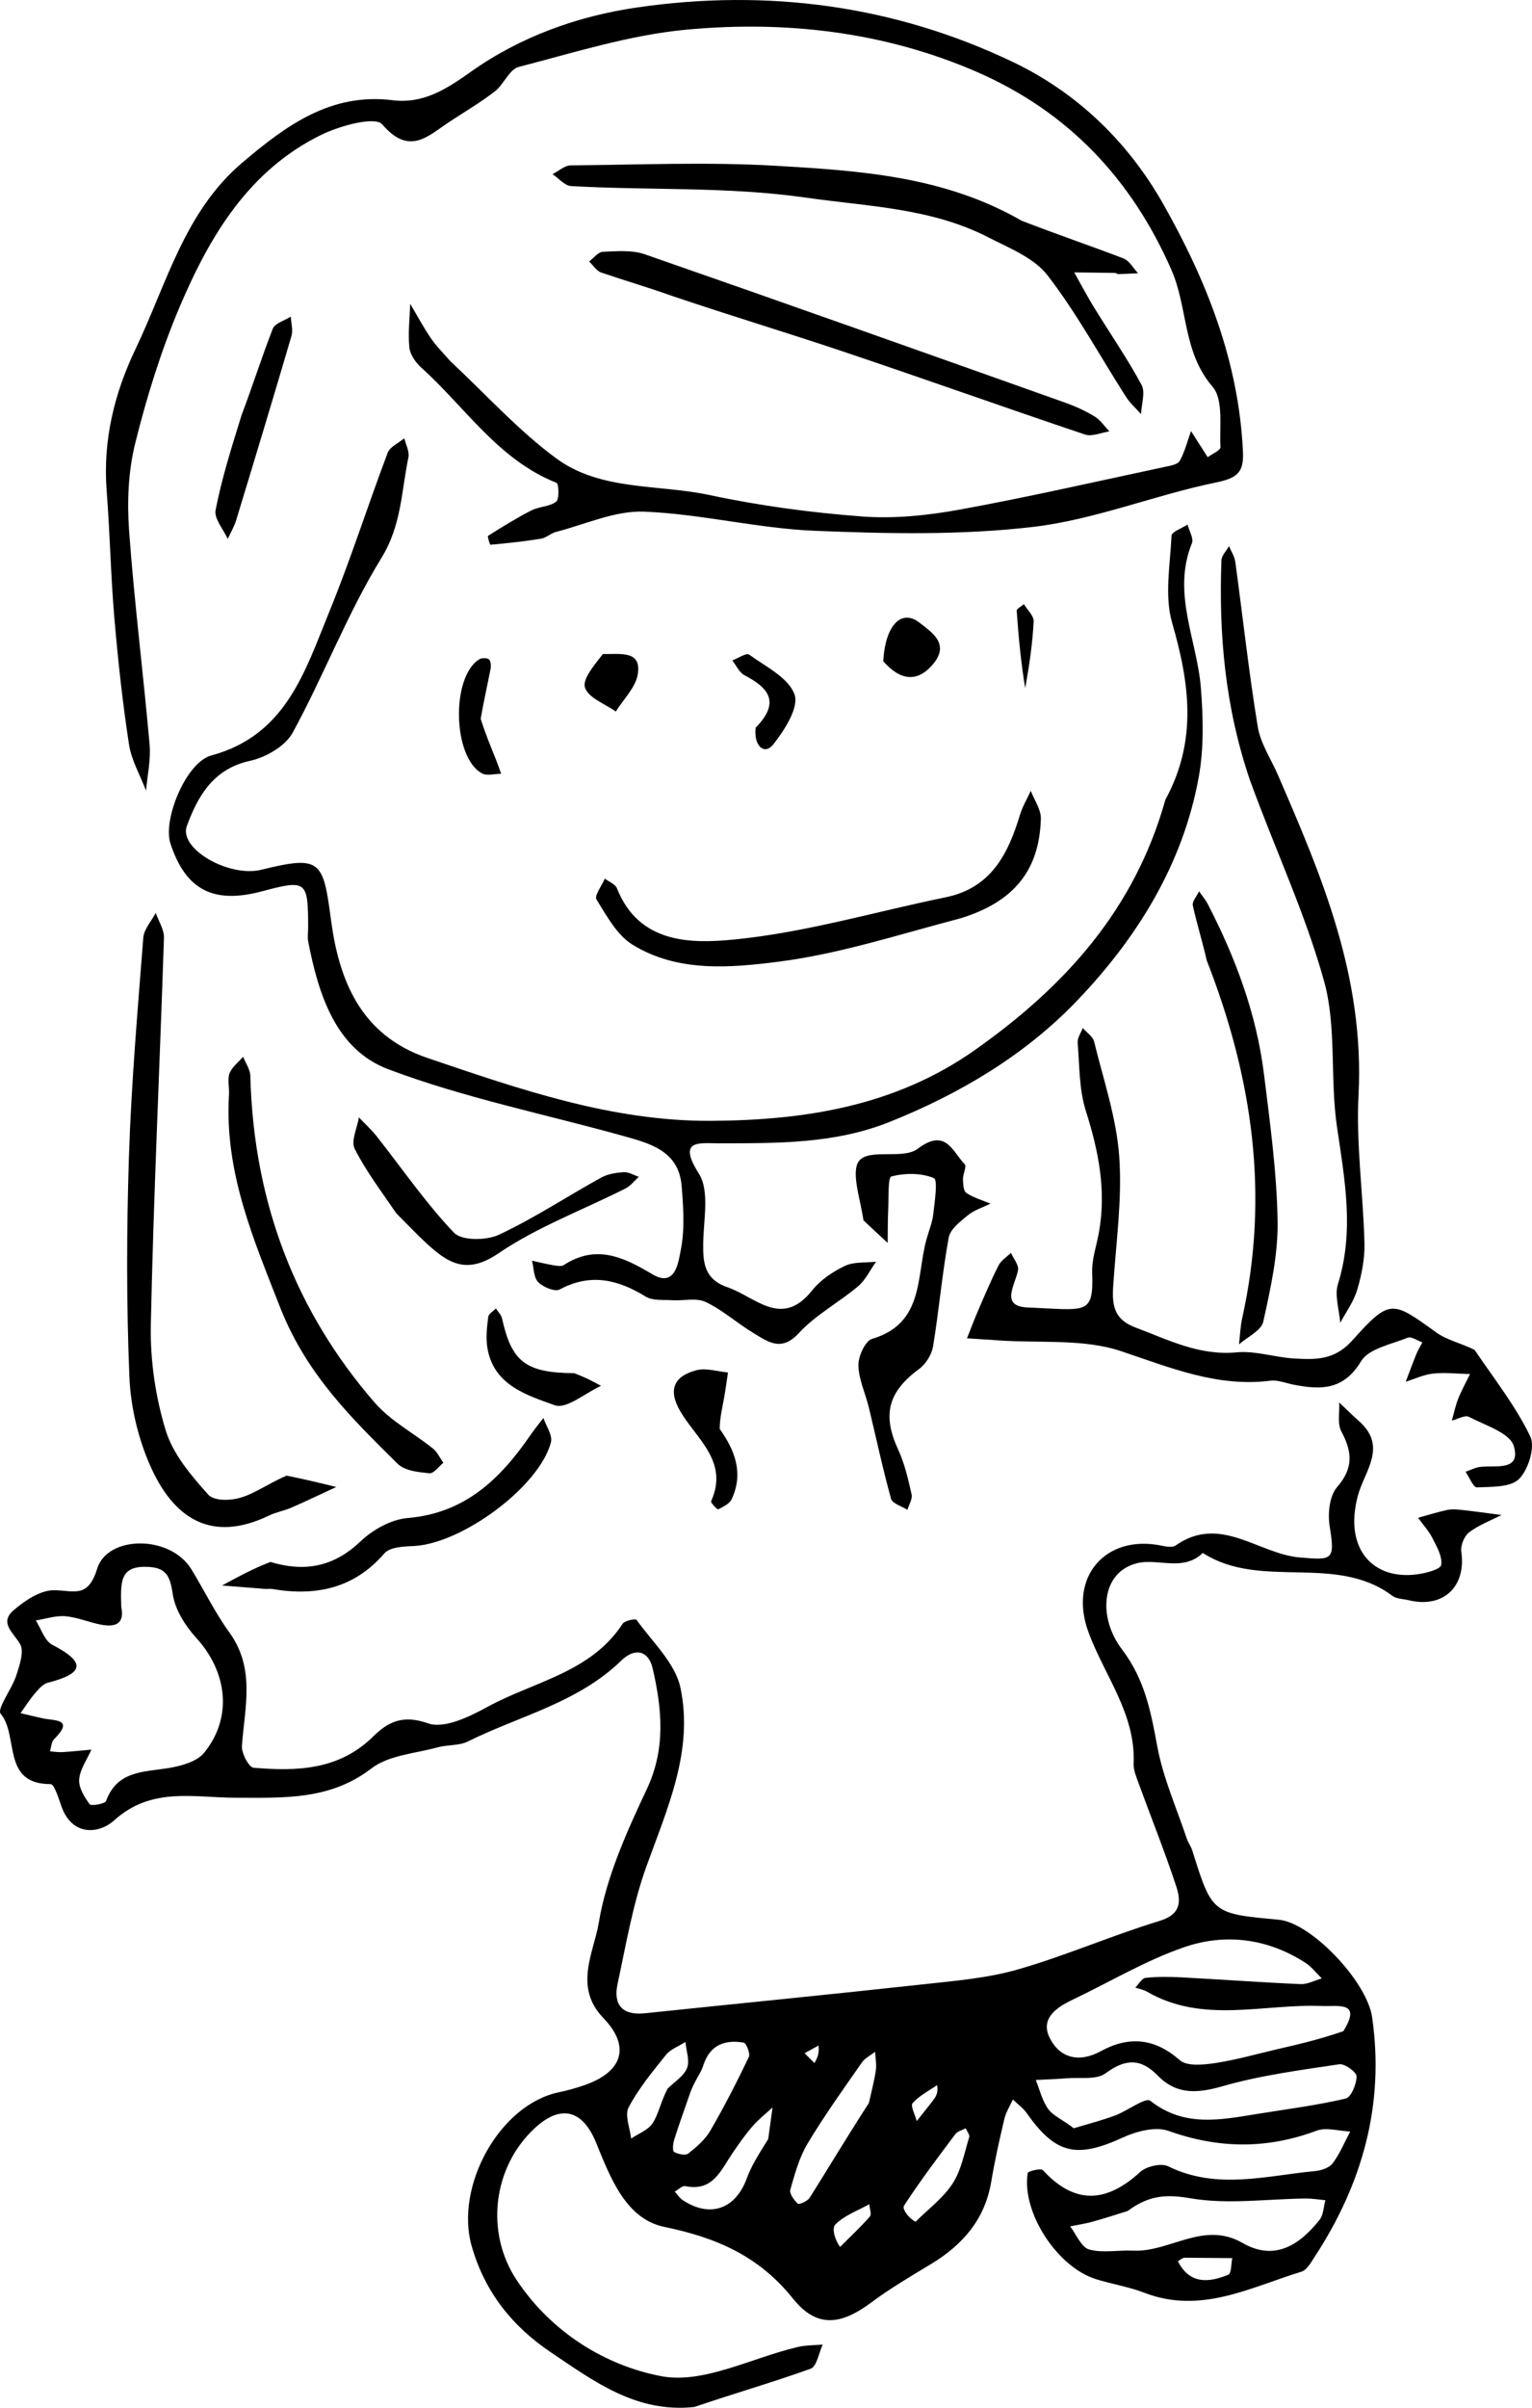 <svg width="213.109" height="334.806" xmlns="http://www.w3.org/2000/svg">

 <g>
  <title>background</title>
  <rect fill="none" id="canvas_background" height="602" width="802" y="-1" x="-1"/>
 </g>
 <g>
  <title>Layer 1</title>
  <path id="svg_1" d="m96.614,334.693c-8.109,0.882 -14.025,-3.594 -19.979,-7.594c-5.313,-3.57 -9.192,-8.334 -11.029,-14.804c-2.35,-8.275 3.868,-19.651 12.146,-21.363c1.212,-0.251 2.415,-0.591 3.584,-1c5.308,-1.855 6.41,-5.377 2.574,-9.348c-4.146,-4.292 -1.294,-9.133 -0.627,-13.172c1.059,-6.417 3.885,-12.661 6.695,-18.634c2.663,-5.662 2.1,-11.178 0.81,-16.79c-0.558,-2.426 -2.431,-2.964 -4.368,-1.078c-6.012,5.853 -14.141,7.678 -21.347,11.249c-1.22,0.605 -2.802,0.431 -4.164,0.807c-3.132,0.864 -6.819,1.08 -9.228,2.93c-5.82,4.469 -12.276,4.077 -18.874,4.083c-5.783,0.005 -11.71,-1.57 -16.929,3.147c-2.077,1.877 -5.844,2.291 -7.346,-1.99c-0.387,-1.102 -0.99,-3.052 -1.491,-3.052c-6.853,0.01 -4.386,-6.717 -6.945,-9.777c-0.567,-0.677 1.555,-3.434 2.165,-5.322c0.456,-1.413 1.13,-3.349 0.536,-4.372c-0.951,-1.636 -2.958,-2.954 -0.869,-4.737c1.551,-1.324 3.672,-2.747 5.542,-2.751c2.762,-0.006 4.748,1.241 6.05,-3.004c1.421,-4.634 10.145,-4.738 13.101,0.091c1.786,2.918 3.29,6.033 5.29,8.792c3.629,5.007 2.137,10.376 1.741,15.753c-0.075,1.017 0.969,2.996 1.622,3.051c6.008,0.51 11.896,0.341 16.645,-4.352c2.063,-2.039 4.138,-3.06 7.634,-1.819c2.236,0.794 5.771,-0.93 8.294,-2.31c6.431,-3.52 14.325,-4.733 18.765,-11.543c0.289,-0.443 1.794,-0.738 1.938,-0.536c2.184,3.064 5.364,5.982 6.096,9.408c1.867,8.746 -1.807,16.778 -4.733,24.891c-1.893,5.246 -2.828,10.851 -4.007,16.335c-0.617,2.868 0.653,4.393 3.769,4.068c12.944,-1.348 25.896,-2.62 38.833,-4.036c4.41,-0.482 8.913,-0.853 13.143,-2.075c6.654,-1.922 13.051,-4.721 19.681,-6.743c3.031,-0.925 2.945,-2.809 2.276,-4.838c-1.591,-4.825 -3.491,-9.548 -5.233,-14.324c-0.318,-0.872 -0.719,-1.81 -0.681,-2.701c0.3,-6.985 -4.118,-12.294 -6.322,-18.391c-2.757,-7.628 2.495,-13.522 10.2,-11.916c0.639,0.133 1.521,0.29 1.967,-0.024c6.2,-4.357 11.509,1.179 17.256,1.663c4.533,0.382 4.947,0.448 4.172,-4.313c-0.286,-1.761 -0.041,-4.235 1.024,-5.46c2.326,-2.675 2.107,-4.927 0.594,-7.757c-0.578,-1.082 -0.223,-2.663 -0.293,-4.016c0.922,0.872 1.823,1.769 2.771,2.612c4.004,3.559 0.701,6.97 -0.198,10.424c-1.933,7.424 2.212,11.704 8.329,10.85c1.191,-0.166 3.179,-0.679 3.282,-1.288c0.194,-1.147 -0.606,-2.537 -1.204,-3.719c-0.519,-1.025 -1.331,-1.903 -2.014,-2.845c1.347,-0.37 2.682,-0.793 4.045,-1.087c0.637,-0.137 1.335,-0.085 1.993,-0.012c1.861,0.207 3.715,0.469 5.572,0.709c-1.523,0.783 -3.176,1.397 -4.516,2.42c-0.675,0.516 -1.201,1.834 -1.078,2.686c0.705,4.873 -2.519,7.916 -7.338,6.74c-0.756,-0.184 -1.668,-0.168 -2.241,-0.599c-7.909,-5.952 -18.32,-0.775 -26.377,-5.968c-2.758,2.648 -6.23,0.705 -9.117,1.417c-5.11,1.261 -5.47,7.59 -2.144,11.968c3.204,4.217 4.032,8.682 4.934,13.542c0.809,4.362 2.671,8.53 4.091,12.775c0.194,0.581 0.591,1.095 0.774,1.677c2.751,8.771 2.747,8.773 12.02,9.62c4.505,0.412 12.277,8.563 12.996,13.571c1.749,12.183 -1.374,23.189 -8.019,33.344c-0.497,0.76 -1.064,1.795 -1.807,2.023c-7.107,2.18 -14.007,5.961 -21.852,2.936c-2.161,-0.833 -4.498,-1.197 -6.72,-1.886c-5.422,-1.68 -10.382,-9.313 -9.515,-14.76c0.042,-0.263 1.838,-0.701 2.109,-0.407c4.474,4.864 8.851,4.546 13.544,0.253c0.863,-0.789 2.922,-1.261 3.89,-0.785c6.743,3.321 13.574,1.308 20.378,0.673c0.878,-0.082 2.015,-0.445 2.495,-1.082c1.005,-1.332 1.652,-2.935 2.446,-4.426c-1.569,-0.067 -3.321,-0.625 -4.676,-0.119c-6.916,2.587 -13.649,2.512 -20.616,0.025c-1.792,-0.64 -4.433,0.055 -6.323,0.922c-6.429,2.947 -9.356,2.328 -13.358,-3.355c-0.517,-0.735 -1.291,-1.289 -1.946,-1.927c-0.406,0.894 -0.966,1.751 -1.188,2.688c-0.685,2.896 -1.334,5.808 -1.827,8.742c-0.882,5.251 -3.979,8.792 -8.384,11.454c-2.809,1.698 -5.658,3.367 -8.284,5.324c-4.219,3.147 -7.579,3.629 -10.894,-0.505c-4.777,-5.957 -10.63,-8.483 -17.923,-9.991c-5.364,-1.109 -7.511,-6.88 -9.495,-11.734c-1.877,-4.593 -4.958,-5.372 -8.639,-1.883c-5.731,5.431 -6.778,14.41 -2.397,21.011c4.825,7.271 12.326,11.882 20.11,13.367c5.857,1.118 12.62,-2.569 18.994,-4.058c1.121,-0.262 2.311,-0.233 3.469,-0.338c-0.544,1.158 -0.825,3.047 -1.676,3.355c-5.229,1.887 -10.588,3.417 -16.153,5.316m-79.75,-111.25c0.508,2.44 -0.898,2.833 -2.787,2.478c-1.678,-0.315 -3.302,-1.033 -4.984,-1.176c-1.345,-0.114 -2.741,0.368 -4.115,0.585c0.749,1.158 1.229,2.835 2.293,3.385c4.839,2.505 4.319,4.019 -0.623,5.277c-0.704,0.179 -1.32,0.936 -1.84,1.544c-0.716,0.837 -1.302,1.785 -1.943,2.686c1.023,0.241 2.043,0.496 3.07,0.719c1.649,0.359 4.478,0.027 1.58,2.907c-0.375,0.373 -0.387,1.111 -0.567,1.68c0.569,0.042 1.142,0.148 1.706,0.114c1.356,-0.081 2.707,-0.227 4.061,-0.348c-0.607,1.373 -1.586,2.716 -1.702,4.13c-0.093,1.13 0.715,2.457 1.451,3.456c0.213,0.289 2.14,-0.039 2.29,-0.448c1.541,-4.195 5.171,-4.01 8.617,-4.563c1.773,-0.285 4,-0.878 5.025,-2.141c3.996,-4.926 3.229,-11.233 -1.106,-15.983c-1.522,-1.668 -2.941,-3.918 -3.261,-6.072c-0.387,-2.607 -0.94,-3.775 -3.786,-3.802c-3.577,-0.035 -3.472,2.158 -3.378,5.573m170,59c2.622,-4.221 -0.718,-3.404 -2.962,-3.499c-8.138,-0.343 -16.537,2.525 -24.342,-1.989c-0.491,-0.284 -1.087,-0.388 -1.634,-0.575c0.471,-0.471 0.904,-1.292 1.421,-1.349c1.643,-0.182 3.323,-0.161 4.981,-0.073c5.529,0.294 11.052,0.7 16.583,0.94c0.971,0.042 1.968,-0.512 2.953,-0.791c-0.738,-0.721 -1.382,-1.588 -2.23,-2.139c-5.269,-3.429 -11.163,-4.179 -16.906,-2.206c-5.357,1.841 -10.32,4.825 -15.47,7.279c-2.328,1.109 -4.628,2.66 -3.2,5.418c1.411,2.724 4.049,3.416 7.078,1.761c3.872,-2.115 7.454,-1.84 10.971,1.25c1.004,0.882 3.289,0.652 4.909,0.41c2.924,-0.437 5.789,-1.268 8.678,-1.935c2.889,-0.667 5.779,-1.333 9.168,-2.5m-37.5,13.5c1.916,-0.583 3.863,-1.082 5.739,-1.773c1.723,-0.635 4.24,-2.579 4.911,-2.05c4.728,3.729 9.788,2.647 14.913,1.821c4.096,-0.659 8.223,-1.188 12.254,-2.126c0.759,-0.177 1.521,-2.009 1.528,-3.083c0.004,-0.591 -1.654,-1.805 -2.404,-1.692c-5.422,0.817 -10.912,1.526 -16.16,3.033c-3.539,1.017 -6.441,1.26 -9.107,-1.47c-2.357,-2.413 -4.504,-2.341 -7.257,-0.3c-1.264,0.937 -3.54,0.533 -5.362,0.686c-1.443,0.12 -2.893,0.161 -4.339,0.237c0.558,1.369 0.895,2.9 1.744,4.056c0.699,0.951 2.004,1.457 3.54,2.66m7.5,11.5c-1.62,0.5 -3.231,1.036 -4.865,1.487c-1.027,0.284 -2.089,0.442 -3.135,0.656c0.864,1.119 1.543,2.905 2.634,3.209c1.902,0.53 4.063,0.063 6.107,0.164c5.113,0.255 9.797,-4.199 15.236,-1.07c4.462,2.567 7.921,0.299 10.717,-3.217c0.547,-0.688 0.553,-1.807 0.809,-2.727c-0.92,-0.082 -1.841,-0.243 -2.76,-0.234c-5.339,0.055 -10.799,0.857 -15.973,-0.027c-3.255,-0.556 -5.703,-0.511 -8.771,1.758m-36,-15c0.333,-1.515 0.743,-3.019 0.97,-4.55c0.124,-0.838 -0.059,-1.721 -0.104,-2.584c-0.622,0.49 -1.407,0.867 -1.84,1.489c-2.581,3.71 -5.226,7.39 -7.546,11.262c-1.159,1.935 -1.78,4.225 -2.406,6.422c-0.153,0.536 0.518,1.463 1.048,1.949c0.173,0.158 1.354,-0.354 1.65,-0.826c2.63,-4.187 5.164,-8.434 8.226,-13.163m-25,-1c-0.702,2.036 -1.44,4.06 -2.083,6.114c-0.168,0.537 -0.252,1.538 -0.005,1.679c0.546,0.312 1.574,0.529 1.966,0.222c1.155,-0.905 2.349,-1.936 3.073,-3.182c1.935,-3.329 3.689,-6.769 5.356,-10.241c0.228,-0.475 -0.356,-1.944 -0.72,-2.004c-2.667,-0.439 -4.72,0.324 -5.637,3.235c-0.362,1.149 -1.283,2.122 -1.95,4.176m11,6c0.202,-1.465 0.404,-2.93 0.606,-4.394c-0.938,0.867 -1.961,1.66 -2.791,2.62c-1.028,1.191 -1.937,2.491 -2.821,3.796c-1.595,2.352 -2.708,5.317 -6.526,4.526c-0.419,-0.087 -0.975,0.488 -1.468,0.756c0.362,0.399 0.661,0.893 1.096,1.181c3.826,2.533 7.372,1.255 8.938,-3.042c0.627,-1.719 1.633,-3.3 2.966,-5.443m20.5,11.5c1.751,-1.751 3.837,-3.286 5.156,-5.318c1.211,-1.867 1.631,-4.259 2.305,-6.449c0.101,-0.329 -0.317,-0.818 -0.495,-1.233c-0.489,0.269 -1.136,0.42 -1.441,0.827c-2.446,3.265 -4.912,6.524 -7.132,9.941c-0.307,0.472 0.705,1.8 1.607,2.232m-34.5,-18.5c0.938,-0.938 2.246,-1.727 2.705,-2.86c0.412,-1.017 -0.109,-2.412 -0.218,-3.64c-0.917,0.588 -2.06,0.995 -2.71,1.8c-1.878,2.327 -3.808,4.681 -5.194,7.301c-0.571,1.08 0.194,2.868 0.352,4.334c1.022,-0.693 2.358,-1.179 2.987,-2.131c0.819,-1.241 1.078,-2.852 2.078,-4.804m71,24c1.637,3.23 4.294,2.976 7.015,1.862c0.424,-0.174 0.374,-1.507 0.543,-2.304c-2.188,-0.02 -4.376,-0.039 -6.564,-0.058c-0.165,-0.001 -0.33,-0 -0.994,0.5m-47,-2c1.398,-1.398 2.851,-2.747 4.148,-4.233c0.269,-0.308 -0.044,-1.125 -0.089,-1.708c-1.612,0.906 -3.48,1.561 -4.722,2.83c-0.575,0.588 0.071,2.37 0.663,3.111m13.5,-22.5c-1.167,0.81 -2.499,1.475 -3.412,2.509c-0.328,0.371 0.355,1.635 0.576,2.491c0.778,-0.985 1.572,-1.958 2.329,-2.959c0.37,-0.488 0.673,-1.026 0.506,-2.041m-16.5,-5.5c-0.646,0.354 -1.292,0.708 -1.938,1.062c0.458,0.458 0.917,0.917 1.375,1.375c0.354,-0.646 0.708,-1.292 0.563,-2.437z" fill="#000000" class="selected"/>
  <path id="svg_2" d="m62.614,50.193c5.059,4.726 9.511,9.689 14.771,13.552c6.184,4.542 14.161,3.565 21.318,5.092c6.978,1.489 14.116,2.448 21.233,2.982c4.476,0.335 9.115,-0.149 13.555,-0.956c9.548,-1.736 19.016,-3.912 28.512,-5.934c0.745,-0.159 1.808,-0.32 2.096,-0.832c0.718,-1.276 1.074,-2.755 1.575,-4.153c0.774,1.211 1.548,2.421 2.322,3.632c0.623,-0.467 1.802,-0.966 1.778,-1.397c-0.16,-2.87 0.449,-6.612 -1.108,-8.415c-4.156,-4.812 -3.41,-10.96 -5.71,-16.218c-5.555,-12.701 -14.436,-22.042 -27.053,-27.536c-12.878,-5.607 -26.622,-7.171 -40.448,-5.882c-7.867,0.733 -15.593,3.188 -23.302,5.179c-1.305,0.337 -2.066,2.431 -3.32,3.402c-2,1.549 -4.201,2.84 -6.32,4.235c-2.994,1.971 -5.552,4.778 -9.342,0.349c-0.977,-1.142 -5.853,0.176 -8.419,1.426c-10.161,4.952 -15.605,14.142 -19.792,24.028c-2.579,6.09 -4.563,12.492 -6.157,18.917c-0.963,3.881 -1.136,8.108 -0.846,12.12c0.719,9.935 1.975,19.829 2.854,29.754c0.186,2.104 -0.313,4.269 -0.497,6.405c-0.816,-2.142 -2.033,-4.222 -2.372,-6.437c-0.896,-5.853 -1.538,-11.752 -2.041,-17.654c-0.498,-5.845 -0.604,-11.723 -1.062,-17.572c-0.55,-7.021 1.057,-13.579 4.047,-19.824c4.298,-8.977 6.774,-19.024 14.821,-25.843c6.031,-5.111 12.272,-9.75 20.896,-8.678c4.286,0.533 7.486,-1.536 10.884,-3.946c6.915,-4.904 14.892,-7.763 23.223,-8.965c18.061,-2.604 35.64,-0.295 52.129,7.568c8.945,4.266 16.055,11.072 21.011,19.845c6.049,10.707 10.481,21.928 11.052,34.417c0.133,2.901 -0.86,3.642 -3.793,4.245c-8.513,1.749 -16.769,5.149 -25.331,6.16c-10.035,1.185 -20.304,0.962 -30.439,0.549c-7.943,-0.323 -15.817,-2.35 -23.759,-2.662c-4.038,-0.158 -8.165,1.775 -12.238,2.818c-0.732,0.188 -1.366,0.827 -2.095,0.946c-2.327,0.378 -4.677,0.622 -7.025,0.838c-0.079,0.007 -0.443,-1.169 -0.327,-1.242c1.968,-1.239 3.949,-2.474 6.02,-3.529c1.085,-0.553 2.536,-0.513 3.453,-1.219c0.457,-0.352 0.366,-2.493 0.046,-2.62c-8.113,-3.215 -12.706,-10.533 -18.831,-16.038c-0.775,-0.697 -1.539,-1.795 -1.638,-2.775c-0.203,-2.002 0.051,-4.05 0.116,-6.079c0.934,1.576 1.804,3.196 2.826,4.714c0.718,1.067 1.644,1.993 2.728,3.233z" fill="#000000" class="selected"/>
  <path id="svg_3" d="m162.114,111.193c4.502,-8.264 3.341,-16.264 0.933,-24.596c-1.081,-3.742 -0.271,-8.061 -0.08,-12.107c0.026,-0.55 1.453,-1.033 2.231,-1.548c0.222,0.875 0.872,1.924 0.6,2.599c-2.815,6.965 0.735,13.459 1.255,20.169c0.315,4.06 0.425,8.27 -0.286,12.25c-2.191,12.258 -8.676,22.589 -17.052,31.301c-7.164,7.451 -16.172,12.827 -25.948,16.739c-7.728,3.092 -15.715,2.961 -23.767,2.983c-2.607,0.007 -5.864,-0.635 -2.793,4.195c1.522,2.395 0.664,6.397 0.613,9.668c-0.044,2.797 0.174,5.047 3.389,6.154c3.926,1.352 7.516,5.763 11.767,0.431c1.152,-1.444 2.867,-2.598 4.554,-3.404c1.252,-0.598 2.875,-0.417 4.334,-0.583c-0.825,1.158 -1.459,2.541 -2.512,3.428c-2.674,2.253 -5.891,3.957 -8.224,6.494c-2.426,2.638 -4.256,1.235 -6.26,0.034c-2.287,-1.371 -4.319,-3.22 -6.703,-4.355c-1.3,-0.619 -3.102,-0.144 -4.672,-0.245c-1.24,-0.08 -2.703,0.091 -3.666,-0.501c-3.879,-2.388 -7.686,-3.296 -11.977,-0.993c-0.663,0.356 -2.304,-0.326 -2.986,-1.023c-0.637,-0.65 -0.6,-1.961 -0.859,-2.98c0.978,0.213 1.951,0.46 2.937,0.626c0.486,0.082 1.126,0.212 1.477,-0.016c4.497,-2.922 8.289,-1.133 12.35,1.288c3.247,1.936 3.625,-1.896 3.92,-3.336c0.589,-2.878 0.372,-5.977 0.13,-8.956c-0.395,-4.869 -4.366,-5.906 -8.125,-6.953c-10.907,-3.039 -22.104,-5.288 -32.655,-9.263c-7.323,-2.759 -9.717,-10.357 -11.159,-17.725c-0.126,-0.642 -0.017,-1.329 -0.017,-1.996c-0,-6.514 -0.221,-6.687 -6.427,-5.031c-6.77,1.807 -10.614,-0.203 -12.732,-6.659c-1.075,-3.278 2.138,-11.274 5.709,-12.239c10.377,-2.803 13.012,-11.708 16.387,-19.959c2.972,-7.266 5.35,-14.773 8.128,-22.122c0.319,-0.845 1.522,-1.356 2.316,-2.021c0.207,0.89 0.736,1.848 0.567,2.66c-0.981,4.705 -0.946,9.42 -3.743,13.971c-4.742,7.715 -8.004,16.326 -12.352,24.307c-1.02,1.873 -3.741,3.439 -5.948,3.92c-5.14,1.122 -7.265,4.96 -8.774,9.054c-1.173,3.182 5.884,7.196 10.363,6.087c8.3,-2.054 8.595,-1.259 9.692,7.01c1.104,8.325 4.099,16.003 13.417,19.165c12.811,4.347 25.623,8.8 39.317,8.74c13.062,-0.057 25.729,-2.004 36.867,-9.871c12.436,-8.783 22.175,-19.461 26.464,-34.794z" fill="#000000" class="selected"/>
  <path id="svg_4" d="m205.114,187.693c2.819,4.152 5.752,7.879 7.759,12.051c0.705,1.465 -0.27,4.617 -1.565,5.907c-1.195,1.191 -3.839,1.082 -5.862,1.175c-0.493,0.023 -1.053,-1.409 -1.582,-2.171c0.693,-0.237 1.371,-0.609 2.081,-0.686c2.126,-0.231 5.666,0.626 4.632,-2.891c-0.538,-1.828 -3.988,-2.885 -6.243,-4.062c-0.551,-0.288 -1.572,0.324 -2.377,0.522c0.29,-1.019 0.5,-2.07 0.89,-3.05c0.467,-1.172 1.087,-2.282 1.641,-3.419c-1.704,-0.042 -3.425,-0.246 -5.108,-0.073c-1.303,0.133 -2.558,0.737 -3.834,1.132c0.486,-1.275 0.951,-2.558 1.466,-3.821c0.232,-0.569 0.564,-1.098 0.85,-1.646c-0.691,-0.239 -1.537,-0.859 -2.046,-0.652c-2.279,0.925 -5.421,1.509 -6.488,3.279c-2.451,4.068 -5.631,3.974 -9.367,3.256c-1.081,-0.208 -2.201,-0.685 -3.242,-0.554c-7.419,0.927 -13.924,-1.82 -20.777,-4.11c-5.253,-1.755 -11.316,-1.089 -17.019,-1.495c-1.47,-0.105 -2.94,-0.195 -4.41,-0.291c0.508,-1.275 0.987,-2.563 1.532,-3.822c0.917,-2.118 1.81,-4.251 2.855,-6.306c0.355,-0.698 1.139,-1.179 1.727,-1.758c0.354,0.804 1.111,1.679 0.985,2.398c-0.363,2.059 -2.583,5.048 1.376,5.205c8.11,0.322 9.149,1.16 8.938,-4.853c-0.065,-1.846 0.603,-3.718 0.939,-5.577c1.049,-5.812 -0.044,-11.325 -1.815,-16.89c-0.952,-2.992 -0.879,-6.324 -1.141,-9.512c-0.054,-0.654 0.458,-1.355 0.709,-2.034c0.544,0.628 1.404,1.178 1.58,1.896c1.299,5.305 3.11,10.597 3.494,15.984c0.425,5.968 -0.455,12.034 -0.844,18.053c-0.167,2.591 0.12,4.598 3.063,5.7c4.58,1.714 8.893,3.961 14.096,3.469c2.637,-0.249 5.367,0.708 8.069,0.859c2.912,0.163 5.561,0.242 8.008,-2.484c5.261,-5.864 5.545,-5.594 11.701,-1.145c1.456,1.052 3.374,1.463 5.33,2.418z" fill="#000000" class="selected"/>
  <path id="svg_5" d="m142.114,30.693c4.895,1.895 9.564,3.481 14.165,5.242c0.82,0.314 1.361,1.356 2.031,2.062c-0.922,0.042 -1.843,0.093 -2.765,0.118c-0.14,0.004 -0.282,-0.162 -0.424,-0.164c-1.897,-0.033 -3.794,-0.051 -5.691,-0.073c0.918,1.628 1.786,3.286 2.763,4.878c2.203,3.588 4.608,7.064 6.602,10.763c0.561,1.04 -0.017,2.694 -0.072,4.066c-0.706,-0.8 -1.53,-1.525 -2.099,-2.414c-3.618,-5.651 -6.829,-11.609 -10.915,-16.893c-1.89,-2.444 -5.347,-3.798 -8.273,-5.296c-7.956,-4.074 -16.639,-4.257 -25.311,-5.498c-10.978,-1.571 -21.813,-0.986 -32.694,-1.61c-0.884,-0.051 -1.713,-1.081 -2.567,-1.656c0.838,-0.425 1.673,-1.212 2.514,-1.22c9.545,-0.087 19.117,-0.501 28.629,0.059c11.608,0.684 23.338,1.434 34.106,7.636z" fill="#000000" class="selected"/>
  <path id="svg_6" d="m39.864,205.189c2.638,0.527 4.776,1.054 6.914,1.581c-2.086,0.963 -4.16,1.96 -6.262,2.876c-1.006,0.438 -2.107,0.617 -3.095,1.093c-7.104,3.424 -12.744,1.439 -16.435,-6.729c-1.714,-3.791 -2.81,-8.285 -2.985,-12.522c-0.422,-10.225 -0.397,-20.496 -0.063,-30.729c0.331,-10.138 1.208,-20.256 1.995,-30.368c0.093,-1.196 1.131,-2.301 1.731,-3.448c0.4,1.152 1.18,2.32 1.143,3.455c-0.586,17.952 -1.454,35.895 -1.827,53.851c-0.101,4.888 0.656,10.027 2.071,14.648c1.029,3.359 3.568,6.301 5.894,8.917c0.84,0.945 3.133,0.861 4.563,0.427c2.048,-0.622 3.912,-1.998 6.355,-3.052z" fill="#000000" class="selected"/>
  <path id="svg_7" d="m173.864,108.459c-3.458,-10.188 -4.333,-20.264 -3.956,-30.547c0.025,-0.672 0.686,-1.313 1.052,-1.969c0.301,0.73 0.773,1.428 0.878,2.194c1.043,7.629 1.874,15.303 3.117,22.887c0.388,2.369 1.843,4.502 2.813,6.741c6.086,14.042 12.059,28.026 11.21,44.539c-0.35,6.817 0.655,13.717 0.826,20.586c0.053,2.146 -0.399,4.399 -1.005,6.449c-0.488,1.654 -1.555,3.077 -2.365,4.603c-0.139,-1.801 -0.808,-3.826 -0.327,-5.365c2.32,-7.417 0.937,-14.599 -0.139,-21.983c-0.967,-6.634 -0.032,-13.82 -1.762,-20.083c-2.615,-9.467 -6.815,-18.344 -10.342,-28.053z" fill="#000000" class="selected"/>
  <path id="svg_8" d="m120.114,169.693c-0.448,-3.052 -1.836,-6.948 -0.531,-8.366c1.486,-1.615 6.085,-0.081 8.069,-1.582c3.917,-2.964 4.82,0.369 6.551,2.152c0.296,0.305 -0.265,1.349 -0.247,2.046c0.017,0.67 0.055,1.659 0.467,1.936c1.002,0.672 2.227,1.012 3.362,1.486c-1.061,0.526 -2.256,0.89 -3.15,1.62c-1.059,0.865 -2.455,1.939 -2.668,3.111c-0.91,5.006 -1.346,10.095 -2.172,15.119c-0.187,1.137 -1.005,2.453 -1.936,3.137c-4.337,3.19 -5.155,6.384 -2.909,11.243c0.899,1.945 1.382,4.103 1.859,6.208c0.144,0.637 -0.37,1.422 -0.582,2.14c-0.788,-0.504 -2.092,-0.864 -2.278,-1.535c-1.167,-4.2 -2.064,-8.473 -3.093,-12.712c-0.475,-1.958 -1.408,-3.885 -1.446,-5.839c-0.025,-1.261 0.945,-3.401 1.903,-3.685c7.234,-2.146 6.138,-8.62 7.553,-13.794c0.327,-1.195 0.824,-2.369 0.961,-3.585c0.195,-1.723 0.654,-4.737 0.074,-4.978c-1.745,-0.727 -4.024,-0.716 -5.899,-0.231c-0.509,0.132 -0.366,2.952 -0.444,4.542c-0.077,1.565 -0.056,3.134 -0.077,4.702c-1.039,-0.961 -2.078,-1.922 -3.366,-3.134z" fill="#000000" class="selected"/>
  <path id="svg_9" d="m133.614,127.693c-8.584,2.25 -16.83,4.949 -25.282,6.029c-6.754,0.863 -14.083,1.514 -20.363,-2.373c-2.156,-1.334 -3.576,-4.003 -4.995,-6.273c-0.326,-0.522 0.736,-1.912 1.16,-2.903c0.576,0.441 1.455,0.763 1.684,1.342c3.065,7.754 10.367,7.707 16.283,7.129c9.915,-0.968 19.637,-3.864 29.455,-5.877c6.313,-1.294 8.679,-6.014 10.331,-11.471c0.35,-1.156 0.992,-2.223 1.499,-3.331c0.493,1.295 1.439,2.603 1.403,3.884c-0.205,7.23 -3.807,11.58 -11.175,13.844z" fill="#000000" class="selected"/>
  <path id="svg_10" d="m93.614,41.193c-3.499,-1.25 -6.766,-2.197 -9.981,-3.294c-0.659,-0.225 -1.126,-1.014 -1.682,-1.543c0.637,-0.471 1.259,-1.316 1.915,-1.343c1.942,-0.08 4.048,-0.273 5.824,0.345c19.496,6.778 38.945,13.693 58.396,20.602c1.445,0.513 2.871,1.157 4.179,1.948c0.809,0.489 1.379,1.372 2.057,2.078c-1.137,0.168 -2.418,0.763 -3.389,0.437c-11.248,-3.778 -22.423,-7.771 -33.671,-11.548c-7.756,-2.605 -15.595,-4.963 -23.647,-7.682z" fill="#000000" class="selected"/>
  <path id="svg_11" d="m39.114,182.166c-3.819,-9.787 -7.923,-19.099 -7.258,-29.993c0.06,-0.981 -0.245,-2.111 0.075,-2.92c0.363,-0.918 1.238,-1.552 1.891,-2.309c0.347,0.887 0.978,1.765 1.001,2.664c0.459,17.947 6.518,32.957 17.233,45.356c2.305,2.667 5.466,4.286 8.185,6.472c0.585,0.47 0.961,1.306 1.433,1.973c-0.652,0.517 -1.343,1.521 -1.948,1.454c-1.528,-0.169 -3.388,-0.299 -4.462,-1.366c-6.135,-6.095 -12.412,-12.109 -16.149,-21.329z" fill="#000000" class="selected"/>
  <path id="svg_12" d="m167.864,133.553c-0.667,-2.9 -1.418,-5.246 -1.937,-7.649c-0.119,-0.553 0.559,-1.302 0.87,-1.961c0.407,0.589 0.882,1.138 1.211,1.773c3.84,7.426 6.775,15.224 7.821,23.674c0.839,6.778 1.779,13.591 1.892,20.404c0.077,4.659 -0.982,9.396 -1.993,13.982c-0.279,1.265 -2.205,2.115 -3.375,3.156c0.142,-1.212 0.18,-2.451 0.442,-3.632c3.788,-17.029 1.487,-33.354 -4.932,-49.747z" fill="#000000" class="selected"/>
  <path id="svg_13" d="m37.614,217.193c4.932,1.48 8.913,0.592 12.559,-2.882c1.703,-1.623 4.267,-3.038 6.551,-3.23c8.022,-0.676 12.927,-5.5 17.113,-11.601c0.546,-0.796 1.169,-1.539 1.757,-2.306c0.377,1.136 1.297,2.414 1.043,3.385c-1.62,6.194 -12.457,14.15 -19.149,14.423c-1.374,0.056 -3.26,0.146 -4.004,1.005c-4.263,4.921 -9.573,5.998 -15.639,4.963c-0.323,-0.055 -0.666,0.015 -0.996,-0.011c-1.987,-0.151 -3.974,-0.314 -5.961,-0.472c2.159,-1.175 4.317,-2.349 6.726,-3.274z" fill="#000000" class="selected"/>
  <path id="svg_14" d="m55.114,168.693c-2.134,-3.134 -4.248,-5.902 -5.777,-8.963c-0.54,-1.082 0.351,-2.879 0.589,-4.349c0.824,0.866 1.722,1.674 2.46,2.608c3.56,4.51 6.827,9.293 10.774,13.43c1.072,1.123 4.504,1.09 6.239,0.277c4.901,-2.296 9.46,-5.313 14.21,-7.942c0.92,-0.509 2.089,-0.694 3.16,-0.759c0.682,-0.042 1.395,0.412 2.094,0.643c-0.614,0.55 -1.145,1.264 -1.856,1.623c-5.919,2.988 -12.263,5.336 -17.693,9.033c-4.473,3.045 -7.067,1.285 -10.057,-1.472c-1.346,-1.241 -2.599,-2.582 -4.145,-4.127z" fill="#000000" class="selected"/>
  <path id="svg_15" d="m33.614,57.693c1.583,-4.171 2.821,-8.13 4.331,-11.982c0.302,-0.77 1.643,-1.132 2.505,-1.682c0.044,0.898 0.334,1.868 0.095,2.684c-2.512,8.562 -5.097,17.103 -7.698,25.638c-0.274,0.899 -0.774,1.729 -1.169,2.592c-0.605,-1.345 -1.917,-2.827 -1.688,-4.01c0.849,-4.383 2.207,-8.668 3.624,-13.24z" fill="#000000" class="selected"/>
  <path id="svg_16" d="m100.114,198.693c2.277,3.192 3.273,6.325 1.668,9.762c-0.3,0.643 -1.179,1.069 -1.879,1.421c-0.122,0.062 -1.075,-0.923 -0.983,-1.127c2.477,-5.497 -1.998,-8.631 -4.257,-12.449c-1.802,-3.045 -0.913,-4.945 2.212,-5.767c1.343,-0.354 2.921,0.183 4.392,0.315c-0.192,1.256 -0.354,2.517 -0.586,3.766c-0.238,1.283 -0.543,2.553 -0.569,4.079z" fill="#000000" class="selected"/>
  <path id="svg_17" d="m79.864,190.943c1.58,0.586 2.66,1.173 3.741,1.759c-2.174,0.987 -4.816,3.28 -6.428,2.701c-3.914,-1.405 -8.592,-2.806 -9.394,-8.085c-0.207,-1.365 -0.041,-2.81 0.131,-4.196c0.054,-0.431 0.693,-0.789 1.065,-1.18c0.295,0.467 0.749,0.899 0.862,1.407c1.331,5.991 3.261,7.548 10.024,7.593z" fill="#000000" class="selected"/>
  <path id="svg_18" d="m105.114,101.193c3.514,-3.592 1.757,-5.574 -1.549,-7.297c-0.728,-0.379 -1.142,-1.359 -1.701,-2.063c0.799,-0.297 1.955,-1.087 2.339,-0.809c2.318,1.675 5.505,3.227 6.324,5.552c0.632,1.792 -1.397,4.964 -2.969,6.947c-1.183,1.492 -2.739,0.279 -2.444,-2.33z" fill="#000000" class="selected"/>
  <path id="svg_19" d="m66.864,99.943c0.7,2.2 1.408,3.897 2.097,5.602c0.272,0.675 0.502,1.366 0.751,2.05c-0.899,-0.001 -1.974,0.323 -2.668,-0.055c-4.087,-2.224 -4.315,-13.453 -0.367,-15.865c0.342,-0.209 1.087,-0.212 1.345,0.021c0.268,0.242 0.297,0.912 0.211,1.353c-0.416,2.139 -0.905,4.264 -1.368,6.894z" fill="#000000" class="selected"/>
  <path id="svg_20" d="m83.864,90.943c2.566,0.03 5.371,-0.488 4.86,2.789c-0.289,1.851 -1.994,3.481 -3.061,5.211c-1.505,-1.072 -3.776,-1.874 -4.277,-3.299c-0.418,-1.188 1.24,-3.106 2.479,-4.701z" fill="#000000" class="selected"/>
  <path id="svg_21" d="m122.864,91.943c0.291,-5.075 2.556,-7.302 5.044,-5.356c1.725,1.349 4.211,2.925 1.934,5.7c-2.181,2.658 -4.6,2.388 -6.978,-0.344z" fill="#000000" class="selected"/>
  <path id="svg_22" d="m142.614,95.693c-0.578,-3.422 -0.931,-7.092 -1.186,-10.769c-0.019,-0.279 0.655,-0.606 1.006,-0.911c0.476,0.797 1.389,1.616 1.352,2.389c-0.145,3.021 -0.59,6.028 -1.173,9.291z" fill="#000000" class="selected"/>
 </g>
</svg>